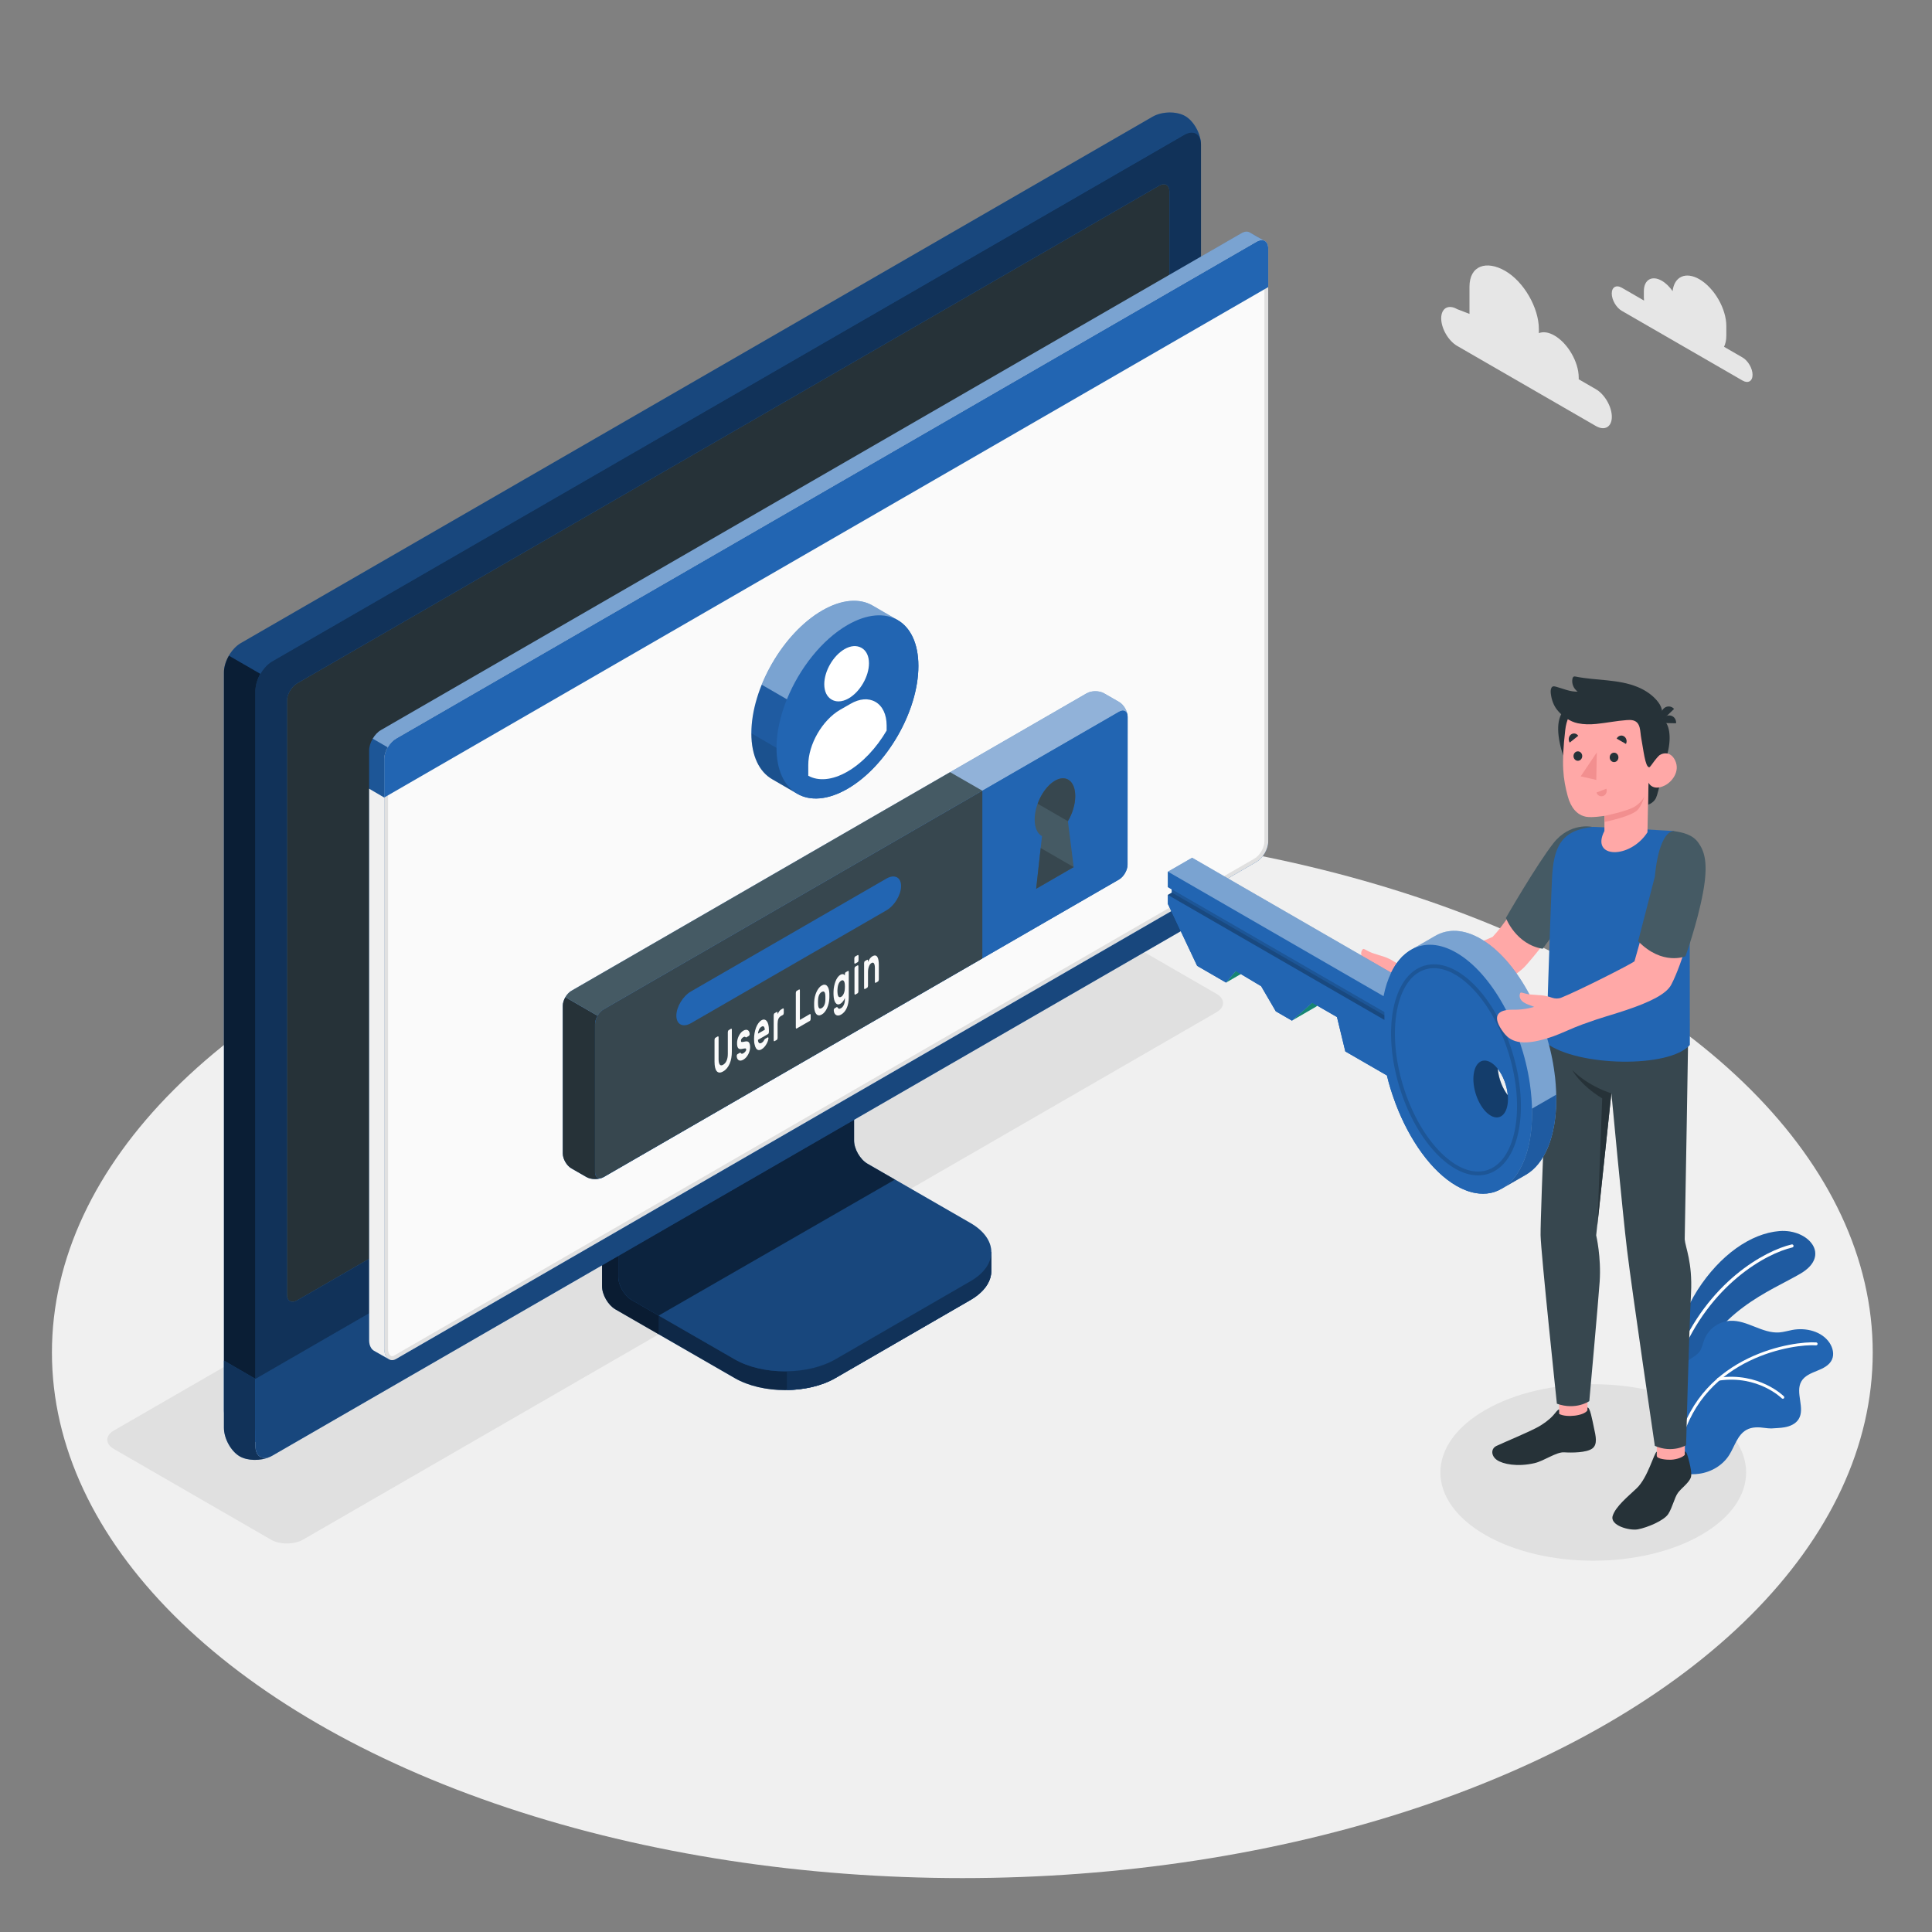 <?xml version="1.0" encoding="utf-8"?>
<!-- Generator: Adobe Illustrator 23.0.1, SVG Export Plug-In . SVG Version: 6.00 Build 0)  -->
<svg version="1.1" xmlns="http://www.w3.org/2000/svg" xmlns:xlink="http://www.w3.org/1999/xlink" x="0px" y="0px"
	 viewBox="0 0 500 500" style="enable-background:new 0 0 500 500;" xml:space="preserve">
<rect x="0" y="0" width="500" height="500" fill="#808080" stroke="none"/>
<style type="text/css">
	.st0{fill:#F0F0F0;}
	.st1{fill:#E0E0E0;}
	.st2{fill:#2265B2;}
	.st3{opacity:0.6;}
	.st4{opacity:0.3;}
	.st5{opacity:0.5;}
	.st6{fill:#263238;}
	.st7{opacity:0.7;}
	.st8{fill:#FAFAFA;}
	.st9{opacity:0.4;}
	.st10{fill:#FFFFFF;}
	.st11{opacity:0.15;}
	.st12{opacity:0.5;fill:#FFFFFF;}
	.st13{fill:#455A64;}
	.st14{fill:#37474F;}
	.st15{opacity:0.4;fill:#FFFFFF;}
	.st16{opacity:0.2;}
	.st17{opacity:0.1;}
	.st18{fill:#E6E6E6;}
	.st19{fill:#FFA8A7;}
	.st20{fill:#F28F8F;}
	.st21{fill:#27DEBF;}
	.st22{opacity:0.15;fill:none;stroke:#000000;stroke-miterlimit:10;}
</style>
<g id="Floor">
	<ellipse id="Floor_4_" class="st0" cx="249.05" cy="350.02" rx="235.61" ry="136.03"/>
</g>
<g id="Shadow">
	<path id="Shadow_43_" class="st1" d="M384.36,397.22c-15.45-8.92-15.45-23.38,0-32.3c15.45-8.92,40.5-8.92,55.95,0
		c15.45,8.92,15.45,23.38,0,32.3C424.86,406.14,399.81,406.14,384.36,397.22z"/>
	<path id="Shadow_4_" class="st1" d="M70.12,398.46L29.48,375c-2.29-1.32-2.29-3.47,0-4.79l236.39-136.48c2.29-1.32,6.01-1.32,8.3,0
		l40.64,23.46c2.29,1.32,2.29,3.47,0,4.79L78.42,398.46C76.12,399.78,72.41,399.78,70.12,398.46z"/>
</g>
<g id="Device">
	<g id="Device_1_">
		<g id="XMLID_1341_">
			<g id="XMLID_1346_">
				<path id="XMLID_1347_" class="st2" d="M216.2,356.64l34.94-20.2c3.6-2.08,5.4-4.8,5.4-7.53c0-2.73,0.02-4.86,0.02-4.86
					l-36.25-20.44c-1.92-1.11-3.48-3.81-3.48-6.02v-43.07l-61.02,35.26l0,43.07c0,2.22,1.56,4.91,3.48,6.02l30.84,17.77
					C197.32,360.8,209,360.8,216.2,356.64z"/>
			</g>
			<g id="XMLID_1608_" class="st3">
				<path id="XMLID_1609_" d="M216.2,356.64l34.94-20.2c3.6-2.08,5.4-4.8,5.4-7.53c0-2.73,0.02-4.86,0.02-4.86l-36.25-20.44
					c-1.92-1.11-3.48-3.81-3.48-6.02v-43.07l-61.02,35.26l0,43.07c0,2.22,1.56,4.91,3.48,6.02l30.84,17.77
					C197.32,360.8,209,360.8,216.2,356.64z"/>
			</g>
			<path id="XMLID_1345_" class="st4" d="M170.45,340.48v4.84l-11.18-6.45c-1.91-1.1-3.47-3.8-3.47-6.02v-43.07l11.63-6.71
				c0.24,2.95,0.5,6,0.74,8.98l-8.15,4.72v33.65c0,2.23,1.55,4.92,3.47,6.02L170.45,340.48z"/>
			<path id="XMLID_1344_" class="st2" d="M160.01,330.43c0,2.22,1.56,4.91,3.48,6.02l26.62,15.33c7.2,4.16,18.88,4.16,26.09,0
				l34.95-20.2c7.2-4.16,7.2-10.9,0-15.06l-26.64-15.35c-1.92-1.11-3.48-3.81-3.48-6.02l0-33.66l-61.02,35.26V330.43z"/>
			<path id="XMLID_1607_" class="st4" d="M160.01,330.43c0,2.22,1.56,4.91,3.48,6.02l26.62,15.33c7.2,4.16,18.88,4.16,26.09,0
				l34.95-20.2c7.2-4.16,7.2-10.9,0-15.06l-26.64-15.35c-1.92-1.11-3.48-3.81-3.48-6.02l0-33.66l-61.02,35.26V330.43z"/>
			<path id="XMLID_1343_" class="st5" d="M231.6,305.28L231.6,305.28l-7.08-4.09c-1.92-1.11-3.48-3.81-3.48-6.02l0-33.66
				l-61.02,35.26v33.66c0,2.22,1.56,4.91,3.48,6.02l6.96,4.02L231.6,305.28z"/>
			<path id="XMLID_1342_" class="st2" d="M256.55,324.06c0,0,0,2.13,0,4.86c0,2.73-1.81,5.44-5.4,7.53l-34.94,20.19
				c-3.45,2.01-7.93,3.01-12.45,3.09v-4.84c4.52-0.06,9-1.1,12.45-3.09l34.94-20.21C254.74,329.52,256.55,326.79,256.55,324.06z"/>
			<path id="XMLID_1610_" class="st5" d="M256.55,324.06c0,0,0,2.13,0,4.86c0,2.73-1.81,5.44-5.4,7.53l-34.94,20.19
				c-3.45,2.01-7.93,3.01-12.45,3.09v-4.84c4.52-0.06,9-1.1,12.45-3.09l34.94-20.21C254.74,329.52,256.55,326.79,256.55,324.06z"/>
		</g>
		<path id="XMLID_1340_" class="st2" d="M62.03,372.26c2.25,1.3,6.02,1.23,8.43-0.16c30-17.32,206-118.93,236-136.25
			c2.4-1.39,4.35-4.76,4.35-7.53V37.41c0-2.77-1.83-6.07-4.08-7.37c-2.25-1.3-6.02-1.23-8.43,0.16L62.3,166.45
			c-2.4,1.39-4.35,4.76-4.35,7.53l0,190.91C57.95,367.66,59.78,370.96,62.03,372.26z"/>
		<path id="XMLID_1339_" class="st2" d="M70.46,372.1l236-136.25c2.4-1.39,4.35-4.76,4.35-7.53V37.41c0-2.77-1.95-3.9-4.35-2.51
			L70.46,171.15c-2.4,1.39-4.35,4.76-4.35,7.53l0,190.91C66.11,372.36,68.06,373.49,70.46,372.1z"/>
		<path id="XMLID_1338_" class="st5" d="M70.46,372.1l236-136.25c2.4-1.39,4.35-4.76,4.35-7.53V37.41c0-2.77-1.95-3.9-4.35-2.51
			L70.46,171.15c-2.4,1.39-4.35,4.76-4.35,7.53l0,190.91C66.11,372.36,68.06,373.49,70.46,372.1z"/>
		<path id="XMLID_1337_" class="st2" d="M69.82,377.06c-2.41,1.06-5.74,1.02-7.79-0.16c-2.25-1.31-4.08-4.6-4.08-7.39v-17.38
			l8.15,4.72v17.38C66.1,376.76,67.71,377.91,69.82,377.06z"/>
		<path id="XMLID_1606_" class="st5" d="M69.82,377.06c-2.41,1.06-5.74,1.02-7.79-0.16c-2.25-1.31-4.08-4.6-4.08-7.39v-17.38
			l8.15,4.72v17.38C66.1,376.76,67.71,377.91,69.82,377.06z"/>
		<path id="XMLID_1336_" class="st2" d="M66.1,356.85l0.01,17.38c0,2.77,1.95,3.9,4.35,2.51l236-136.25
			c2.4-1.39,4.35-4.76,4.35-7.53v-17.41L66.1,356.85z"/>
		<path id="XMLID_1335_" class="st4" d="M66.11,356.81l0,17.41c0,2.77,1.95,3.9,4.35,2.51l236-136.25c2.4-1.39,4.35-4.76,4.35-7.53
			v-17.41L66.11,356.81z"/>
		<path id="XMLID_1334_" class="st2" d="M74.26,335.04l0-153.66c0-1.66,1.17-3.69,2.61-4.52L300.03,48.03
			c1.44-0.83,2.61-0.16,2.61,1.51l0.01,153.66c0,1.66-1.17,3.69-2.61,4.52L76.87,336.55C75.43,337.38,74.26,336.7,74.26,335.04z"/>
		<path id="XMLID_1333_" class="st6" d="M74.26,335.04l0-153.66c0-1.66,1.17-3.69,2.61-4.52L300.03,48.03
			c1.44-0.83,2.61-0.16,2.61,1.51l0.01,153.66c0,1.66-1.17,3.69-2.61,4.52L76.87,336.55C75.43,337.38,74.26,336.7,74.26,335.04z"/>
		<path id="XMLID_1332_" class="st2" d="M188.45,291.73c-2.25,1.3-4.08,4.46-4.08,7.07c0,2.6,1.83,3.66,4.08,2.35
			c2.25-1.3,4.08-4.46,4.08-7.07C192.53,291.48,190.7,290.43,188.45,291.73z"/>
		<path id="XMLID_1331_" class="st7" d="M67.39,174.38c-0.78,1.37-1.26,2.91-1.28,4.3v178.17l-8.15-4.72l0-178.16
			c0-1.39,0.5-2.93,1.28-4.3L67.39,174.38z"/>
		<path id="XMLID_1544_" class="st4" d="M310.76,36.69c-0.31-2.24-2.12-3.05-4.31-1.8L70.46,171.15c-1.19,0.69-2.27,1.86-3.07,3.23
			l-8.15-4.71c0.79-1.35,1.87-2.54,3.07-3.23L298.3,30.2c2.41-1.39,6.17-1.46,8.43-0.15C308.78,31.22,310.48,34.09,310.76,36.69z"/>
	</g>
</g>
<g id="Window_1_">
	<g id="Window">
		<g id="Window_2_">
			<g id="Window_3_">
				<g id="XMLID_1920_">
					<path class="st2" d="M323.49,60.19c-0.57-0.34-1.34-0.33-2.22,0.18L98.59,188.95c-1.68,0.97-3.05,3.33-3.05,5.27l0,152.72
						c0,1.18,0.51,2.23,1.28,2.65c0.5,0.27,3.11,1.79,3.89,2.21c0.5,0.27,1.11,0.28,1.77-0.1l222.68-128.64
						c1.68-0.97,3.05-3.33,3.05-5.27V64.33c0-1-0.36-1.7-0.94-2C326.72,62.04,324.05,60.52,323.49,60.19z"/>
				</g>
				<g id="XMLID_1917_">
					<g id="XMLID_1919_">
						<path class="st8" d="M101.48,351.49c-0.85,0-1.54-1.05-1.54-2.34V196.43c0-1.75,1.28-3.97,2.8-4.84L325.42,63
							c0.4-0.23,0.78-0.35,1.11-0.35c0.74,0,1.19,0.63,1.19,1.67v153.46c0,1.75-1.28,3.97-2.8,4.84L102.23,351.26
							C101.97,351.41,101.72,351.49,101.48,351.49z"/>
						<path class="st1" d="M326.53,63.15L326.53,63.15c0.6,0,0.69,0.74,0.69,1.17v153.46c0,1.59-1.17,3.61-2.55,4.41L101.98,350.83
							c-0.19,0.11-0.36,0.16-0.51,0.16c-0.56,0-1.04-0.86-1.04-1.84V196.43c0-1.59,1.17-3.61,2.55-4.41L325.67,63.44
							C326.07,63.2,326.36,63.15,326.53,63.15 M326.53,62.15c-0.41,0-0.87,0.13-1.36,0.42L102.48,191.16
							c-1.68,0.97-3.05,3.33-3.05,5.28v152.72c0,1.54,0.85,2.84,2.04,2.84c0.32,0,0.65-0.09,1.01-0.29l222.68-128.64
							c1.68-0.97,3.05-3.33,3.05-5.27V64.33C328.21,62.95,327.53,62.15,326.53,62.15L326.53,62.15z"/>
					</g>
					<path id="XMLID_1918_" class="st0" d="M96.82,349.59c0.33,0.18,2.7,1.53,3.74,2.12c-0.7-0.5-1.07-1.36-1.12-2.56V206.4
						l-3.9-2.28v142.83C95.54,348.12,96.05,349.18,96.82,349.59z"/>
				</g>
				<g id="XMLID_1913_">
					<path id="XMLID_1916_" class="st2" d="M328.21,64.3c-0.01-1.92-1.37-2.7-3.04-1.74L102.48,191.16
						c-1.68,0.97-3.05,3.33-3.05,5.28l0,9.96L328.21,74.3V64.3z"/>
					<g id="XMLID_1915_" class="st9">
						<path class="st10" d="M325.17,62.57L102.48,191.15c-0.83,0.49-1.6,1.31-2.15,2.26l-3.87-2.24c0.55-0.94,1.3-1.76,2.12-2.22
							L321.27,60.36c0.87-0.51,1.65-0.52,2.21-0.18c0.55,0.34,3.08,1.77,3.72,2.12C326.67,62.04,325.95,62.12,325.17,62.57z"/>
					</g>
					<path id="XMLID_1914_" class="st11" d="M95.54,204.13l0-9.9c0-0.99,0.36-2.08,0.93-3.05l3.88,2.23
						c-0.57,0.96-0.91,2.04-0.91,3.03v9.96L95.54,204.13z"/>
				</g>
			</g>
		</g>
		<g id="XMLID_985_">
			<g id="XMLID_639_">
				<path id="XMLID_645_" class="st2" d="M281.25,179.42l-133.37,77c-1.23,0.71-2.23,2.44-2.23,3.86v38.24c0,1.42,1,3.14,2.23,3.85
					l3.9,2.24c1.23,0.71,3.22,0.71,4.45,0l133.36-76.99c1.23-0.71,2.23-2.44,2.23-3.86l0.02-38.25c0-1.42-1-3.14-2.23-3.85
					l-3.9-2.24C284.47,178.71,282.48,178.71,281.25,179.42z"/>
				<path id="XMLID_717_" class="st12" d="M291.81,185.15c-0.15-1.15-1.09-1.57-2.21-0.93l-133.37,77
					c-0.62,0.35-1.17,0.97-1.57,1.67l-8.35-4.82c0.4-0.69,0.96-1.3,1.56-1.64l133.38-77c1.22-0.71,3.22-0.72,4.45-0.01l3.9,2.24
					C290.73,182.31,291.67,183.82,291.81,185.15z"/>
				<path id="XMLID_730_" class="st6" d="M155.85,304.79c-1.23,0.52-2.96,0.46-4.07-0.17l-3.9-2.24c-1.23-0.71-2.23-2.44-2.23-3.86
					v-38.23c0-0.72,0.26-1.51,0.66-2.21l8.35,4.82c-0.41,0.7-0.66,1.48-0.66,2.19v38.24C154,304.6,154.8,305.19,155.85,304.79z"/>
				<path id="XMLID_644_" class="st2" d="M156.23,261.23l133.37-77c1.23-0.71,2.23-0.13,2.22,1.29l-0.02,38.25
					c0,1.42-1,3.15-2.23,3.86l-133.36,76.99c-1.23,0.71-2.23,0.13-2.23-1.29v-38.24C154,263.67,155,261.94,156.23,261.23z"/>
				<path id="XMLID_647_" class="st13" d="M245.89,199.84l-98.02,56.59c-0.61,0.35-1.16,0.96-1.56,1.64l8.35,4.82
					c0.4-0.7,0.96-1.32,1.57-1.67l98-56.58L245.89,199.84z"/>
				<path id="XMLID_652_" class="st14" d="M254.23,204.65l-98,56.58c-1.23,0.71-2.23,2.44-2.23,3.86v38.24c0,1.42,1,1.99,2.23,1.29
					l98-56.58V204.65z"/>
			</g>
			<g id="XMLID_640_">
				<path id="XMLID_1663_" class="st2" d="M178.83,256.58l50.57-29.2c2.1-1.21,3.8-0.35,3.8,1.92c0,2.27-1.7,5.09-3.8,6.3
					l-50.56,29.19c-2.1,1.21-3.8,0.35-3.8-1.92C175.03,260.61,176.73,257.79,178.83,256.58z"/>
			</g>
			<g id="XMLID_646_">
				<path id="XMLID_986_" class="st8" d="M189.19,266.24c0.06-0.03,0.11-0.02,0.15,0.03c0.04,0.05,0.06,0.12,0.06,0.23v5.69
					c0,0.57-0.05,1.12-0.14,1.64c-0.09,0.52-0.23,1-0.42,1.44c-0.19,0.44-0.42,0.83-0.7,1.18c-0.28,0.34-0.61,0.62-0.98,0.83
					c-0.38,0.22-0.7,0.32-0.98,0.3c-0.28-0.02-0.51-0.14-0.7-0.37c-0.19-0.22-0.33-0.54-0.42-0.95c-0.09-0.41-0.14-0.9-0.14-1.48
					v-5.69c0-0.1,0.02-0.2,0.06-0.3c0.04-0.1,0.09-0.16,0.15-0.2l0.63-0.37c0.06-0.03,0.11-0.03,0.15,0.03
					c0.04,0.05,0.06,0.13,0.06,0.23v5.63c0,0.38,0.03,0.69,0.09,0.92c0.06,0.24,0.14,0.41,0.24,0.52c0.1,0.11,0.23,0.16,0.38,0.16
					c0.15-0.01,0.31-0.06,0.48-0.16c0.17-0.1,0.33-0.23,0.48-0.4c0.15-0.16,0.28-0.36,0.38-0.59c0.1-0.23,0.19-0.5,0.25-0.8
					c0.06-0.3,0.09-0.64,0.09-1.02v-5.62c0-0.1,0.02-0.2,0.06-0.3c0.04-0.1,0.09-0.16,0.15-0.2L189.19,266.24z"/>
				<path id="XMLID_988_" class="st8" d="M193.11,271.62c0-0.1-0.02-0.17-0.06-0.22c-0.04-0.04-0.1-0.07-0.19-0.07
					c-0.09,0-0.21,0.01-0.36,0.04c-0.15,0.03-0.34,0.07-0.58,0.11c-0.23,0.04-0.42,0.03-0.57-0.02c-0.15-0.05-0.27-0.14-0.36-0.28
					c-0.09-0.13-0.15-0.31-0.19-0.52c-0.04-0.21-0.05-0.46-0.05-0.74c0-0.28,0.04-0.57,0.11-0.88c0.07-0.31,0.18-0.61,0.32-0.9
					c0.14-0.29,0.31-0.55,0.5-0.8c0.2-0.24,0.42-0.44,0.68-0.59c0.25-0.15,0.48-0.23,0.68-0.24c0.2-0.02,0.37,0.02,0.51,0.11
					c0.14,0.09,0.25,0.21,0.33,0.39c0.08,0.17,0.12,0.37,0.13,0.58c0.01,0.1-0.01,0.2-0.06,0.3s-0.1,0.17-0.15,0.2l-0.6,0.35
					c-0.08,0.05-0.14,0.05-0.18,0.03c-0.04-0.03-0.08-0.06-0.13-0.1c-0.05-0.04-0.11-0.06-0.19-0.06c-0.08-0.01-0.19,0.04-0.35,0.13
					c-0.16,0.09-0.29,0.21-0.41,0.36c-0.12,0.15-0.18,0.34-0.18,0.55c0,0.1,0.02,0.18,0.04,0.23c0.03,0.05,0.08,0.08,0.16,0.09
					c0.08,0.01,0.19,0,0.34-0.02c0.14-0.02,0.33-0.06,0.56-0.11c0.46-0.09,0.79-0.01,0.98,0.26c0.19,0.27,0.29,0.68,0.29,1.23
					c0,0.28-0.04,0.57-0.12,0.88c-0.08,0.31-0.19,0.61-0.34,0.9c-0.15,0.29-0.33,0.57-0.55,0.82c-0.22,0.25-0.46,0.45-0.73,0.61
					c-0.28,0.16-0.52,0.24-0.73,0.25c-0.21,0.01-0.39-0.04-0.53-0.14c-0.15-0.1-0.26-0.24-0.34-0.43c-0.08-0.19-0.12-0.39-0.13-0.61
					c-0.01-0.1,0.01-0.2,0.06-0.3c0.04-0.1,0.09-0.17,0.15-0.2l0.6-0.35c0.08-0.04,0.14-0.05,0.18,0c0.04,0.04,0.08,0.09,0.13,0.15
					c0.05,0.06,0.12,0.09,0.21,0.1c0.09,0.01,0.22-0.03,0.4-0.13c0.08-0.05,0.16-0.1,0.24-0.17c0.08-0.07,0.16-0.14,0.23-0.22
					c0.07-0.08,0.13-0.17,0.18-0.27C193.09,271.83,193.11,271.73,193.11,271.62z"/>
				<path id="XMLID_990_" class="st8" d="M195.15,268.91c0-0.52,0.04-1.03,0.13-1.54c0.09-0.51,0.22-0.98,0.38-1.42
					c0.17-0.43,0.37-0.82,0.61-1.15c0.24-0.33,0.5-0.58,0.79-0.75c0.29-0.17,0.56-0.23,0.79-0.17c0.24,0.05,0.44,0.19,0.61,0.42
					c0.17,0.22,0.3,0.52,0.39,0.9c0.09,0.38,0.14,0.8,0.14,1.28v0.62c0,0.1-0.02,0.2-0.06,0.3c-0.04,0.1-0.09,0.16-0.15,0.2
					l-2.61,1.51c0,0.21,0.03,0.39,0.08,0.52c0.05,0.13,0.12,0.23,0.2,0.3c0.08,0.06,0.18,0.09,0.29,0.08
					c0.11-0.01,0.22-0.05,0.34-0.11c0.17-0.1,0.3-0.2,0.41-0.32c0.1-0.12,0.19-0.24,0.26-0.38c0.06-0.11,0.1-0.18,0.14-0.23
					c0.04-0.05,0.09-0.09,0.15-0.13l0.63-0.36c0.06-0.03,0.11-0.03,0.15,0.02c0.04,0.05,0.06,0.13,0.06,0.23
					c-0.01,0.13-0.05,0.32-0.12,0.57c-0.08,0.25-0.19,0.51-0.34,0.79c-0.15,0.28-0.34,0.56-0.56,0.82
					c-0.22,0.27-0.48,0.48-0.77,0.65c-0.29,0.17-0.56,0.23-0.79,0.19c-0.24-0.04-0.44-0.18-0.61-0.42
					c-0.17-0.24-0.29-0.56-0.38-0.97C195.19,269.94,195.15,269.46,195.15,268.91z M197.07,265.72c-0.15,0.09-0.28,0.2-0.39,0.34
					c-0.11,0.14-0.2,0.29-0.27,0.46c-0.07,0.17-0.13,0.34-0.17,0.51c-0.04,0.18-0.06,0.34-0.08,0.48l1.77-1.02
					c-0.01-0.13-0.03-0.27-0.06-0.4c-0.03-0.14-0.08-0.25-0.14-0.34c-0.07-0.09-0.15-0.14-0.26-0.16
					C197.37,265.58,197.23,265.62,197.07,265.72z"/>
				<path id="XMLID_1008_" class="st8" d="M202.13,262.93c-0.31,0.18-0.54,0.43-0.68,0.76c-0.14,0.33-0.21,0.77-0.21,1.32v3.61
					c0,0.1-0.02,0.2-0.06,0.3c-0.04,0.1-0.09,0.16-0.15,0.2l-0.59,0.34c-0.06,0.03-0.11,0.02-0.15-0.03
					c-0.04-0.05-0.06-0.13-0.06-0.23v-6.47c0-0.1,0.02-0.2,0.06-0.3c0.04-0.1,0.09-0.16,0.15-0.2l0.59-0.34
					c0.06-0.03,0.11-0.03,0.15,0.03c0.04,0.05,0.06,0.13,0.06,0.23v0.32c0.14-0.3,0.28-0.56,0.43-0.76
					c0.15-0.21,0.35-0.39,0.61-0.53l0.35-0.2c0.06-0.03,0.11-0.02,0.15,0.03c0.04,0.05,0.06,0.13,0.06,0.23v0.92
					c0,0.1-0.02,0.2-0.06,0.3c-0.04,0.1-0.09,0.16-0.15,0.2L202.13,262.93z"/>
				<path id="XMLID_1013_" class="st8" d="M209.59,262.45c0.06-0.03,0.11-0.02,0.15,0.03c0.04,0.05,0.06,0.13,0.06,0.23v0.99
					c0,0.1-0.02,0.2-0.06,0.3c-0.04,0.1-0.09,0.16-0.15,0.2l-3.42,1.98c-0.06,0.03-0.11,0.02-0.15-0.03
					c-0.04-0.05-0.06-0.13-0.06-0.23v-8.97c0-0.1,0.02-0.2,0.06-0.3c0.04-0.1,0.09-0.16,0.15-0.2l0.63-0.37
					c0.06-0.03,0.11-0.02,0.15,0.03c0.04,0.05,0.06,0.12,0.06,0.23v7.61L209.59,262.45z"/>
				<path id="XMLID_1017_" class="st8" d="M212.66,255.05c0.29-0.17,0.55-0.24,0.78-0.21c0.23,0.02,0.43,0.12,0.6,0.31
					c0.17,0.18,0.31,0.42,0.41,0.74c0.1,0.31,0.16,0.68,0.18,1.09c0.01,0.08,0.01,0.18,0.01,0.32c0,0.13,0,0.26,0,0.39
					c0,0.13,0,0.26,0,0.38c0,0.12,0,0.23-0.01,0.32c-0.02,0.44-0.08,0.87-0.18,1.3c-0.1,0.43-0.23,0.83-0.4,1.2
					c-0.17,0.37-0.37,0.7-0.6,0.99c-0.23,0.29-0.49,0.52-0.78,0.68c-0.29,0.16-0.55,0.24-0.78,0.21c-0.23-0.02-0.43-0.12-0.6-0.3
					c-0.17-0.17-0.3-0.42-0.4-0.73c-0.1-0.31-0.16-0.68-0.18-1.09c0-0.08-0.01-0.18-0.01-0.31c0-0.12,0-0.25,0-0.38
					c0-0.13,0-0.26,0-0.39c0-0.13,0.01-0.24,0.01-0.33c0.02-0.44,0.08-0.87,0.18-1.3c0.1-0.43,0.24-0.83,0.41-1.21
					c0.17-0.38,0.37-0.71,0.6-1C212.11,255.44,212.37,255.22,212.66,255.05z M213.6,257.63c-0.02-0.28-0.05-0.49-0.11-0.65
					c-0.06-0.15-0.13-0.26-0.22-0.32c-0.09-0.06-0.18-0.08-0.29-0.06c-0.1,0.02-0.21,0.06-0.32,0.12c-0.11,0.06-0.21,0.15-0.32,0.25
					c-0.1,0.1-0.2,0.23-0.29,0.4c-0.09,0.16-0.16,0.36-0.22,0.58c-0.06,0.22-0.1,0.48-0.11,0.78c-0.01,0.08-0.01,0.17-0.01,0.29
					c0,0.11-0.01,0.23-0.01,0.35c0,0.12,0,0.24,0.01,0.35c0,0.11,0.01,0.2,0.01,0.27c0.02,0.28,0.05,0.49,0.11,0.65
					c0.06,0.16,0.13,0.26,0.22,0.32c0.09,0.06,0.18,0.08,0.29,0.06c0.1-0.02,0.21-0.06,0.32-0.12c0.11-0.06,0.22-0.14,0.32-0.25
					c0.1-0.1,0.2-0.23,0.29-0.4c0.09-0.16,0.16-0.36,0.22-0.58c0.06-0.22,0.1-0.48,0.11-0.78c0-0.07,0.01-0.16,0.01-0.28
					c0-0.12,0-0.23,0-0.36c0-0.12,0-0.23,0-0.35C213.61,257.79,213.61,257.7,213.6,257.63z"/>
				<path id="XMLID_1020_" class="st8" d="M217.68,260.9c0.11-0.06,0.22-0.16,0.34-0.28c0.11-0.13,0.22-0.28,0.31-0.46
					c0.09-0.18,0.17-0.39,0.23-0.63c0.06-0.23,0.09-0.48,0.09-0.75v-0.51c-0.04,0.11-0.1,0.23-0.16,0.37
					c-0.07,0.14-0.15,0.28-0.25,0.41c-0.1,0.14-0.21,0.27-0.34,0.4c-0.13,0.13-0.27,0.24-0.43,0.33c-0.26,0.15-0.5,0.2-0.71,0.14
					c-0.21-0.06-0.39-0.2-0.54-0.41c-0.15-0.21-0.27-0.49-0.35-0.84c-0.09-0.34-0.13-0.73-0.15-1.15c-0.01-0.14-0.01-0.3-0.01-0.48
					c0-0.18,0-0.35,0.01-0.49c0.01-0.43,0.06-0.87,0.15-1.31c0.09-0.44,0.2-0.86,0.35-1.24c0.15-0.39,0.33-0.73,0.54-1.03
					c0.21-0.3,0.45-0.53,0.71-0.68c0.16-0.09,0.31-0.15,0.43-0.17c0.13-0.02,0.24-0.01,0.34,0.01c0.1,0.03,0.18,0.07,0.25,0.13
					c0.07,0.06,0.12,0.12,0.16,0.18v-0.32c0-0.1,0.02-0.2,0.06-0.3c0.04-0.1,0.09-0.16,0.15-0.2l0.59-0.34
					c0.06-0.03,0.11-0.02,0.15,0.03c0.04,0.05,0.06,0.13,0.06,0.23v6.51c0,1.12-0.18,2.07-0.53,2.84c-0.35,0.77-0.84,1.34-1.46,1.69
					c-0.26,0.15-0.51,0.23-0.74,0.24c-0.23,0.01-0.42-0.05-0.59-0.16c-0.17-0.11-0.3-0.27-0.4-0.48c-0.1-0.21-0.15-0.45-0.16-0.72
					c-0.01-0.1,0.01-0.2,0.06-0.3c0.04-0.1,0.09-0.17,0.15-0.2l0.53-0.31c0.07-0.04,0.13-0.03,0.19,0.02
					c0.05,0.06,0.1,0.11,0.13,0.17c0.07,0.12,0.16,0.19,0.28,0.23C217.25,261.1,217.43,261.04,217.68,260.9z M216.74,256.05
					c-0.02,0.27-0.02,0.53,0,0.78c0.03,0.58,0.14,0.96,0.31,1.12c0.18,0.16,0.39,0.17,0.65,0.02c0.26-0.15,0.47-0.41,0.64-0.78
					c0.17-0.37,0.28-0.81,0.3-1.33c0.01-0.14,0.02-0.32,0.02-0.54c0-0.21-0.01-0.39-0.02-0.52c-0.03-0.47-0.13-0.79-0.3-0.97
					c-0.17-0.18-0.39-0.19-0.64-0.04c-0.25,0.15-0.47,0.4-0.65,0.77C216.88,254.94,216.77,255.43,216.74,256.05z"/>
				<path id="XMLID_1023_" class="st8" d="M221.98,247.17c0.06-0.03,0.11-0.03,0.15,0.02c0.04,0.05,0.06,0.13,0.06,0.23v1.08
					c0,0.1-0.02,0.2-0.06,0.3c-0.04,0.1-0.09,0.16-0.15,0.2l-0.67,0.39c-0.06,0.03-0.11,0.02-0.15-0.03
					c-0.04-0.05-0.06-0.13-0.06-0.23v-1.08c0-0.1,0.02-0.2,0.06-0.3c0.04-0.1,0.09-0.16,0.15-0.2L221.98,247.17z M222.15,256.56
					c0,0.1-0.02,0.2-0.06,0.3c-0.04,0.1-0.09,0.16-0.15,0.2l-0.59,0.34c-0.06,0.03-0.11,0.02-0.15-0.03
					c-0.04-0.05-0.06-0.12-0.06-0.23v-6.47c0-0.1,0.02-0.2,0.06-0.3c0.04-0.1,0.09-0.16,0.15-0.2l0.59-0.34
					c0.06-0.03,0.11-0.02,0.15,0.03c0.04,0.05,0.06,0.12,0.06,0.23V256.56z"/>
				<path id="XMLID_1026_" class="st8" d="M227.43,253.51c0,0.1-0.02,0.2-0.06,0.3c-0.04,0.1-0.09,0.16-0.15,0.2l-0.59,0.34
					c-0.06,0.03-0.11,0.02-0.15-0.03c-0.04-0.05-0.06-0.13-0.06-0.23v-3.53c0-0.56-0.07-0.96-0.22-1.21
					c-0.15-0.25-0.37-0.29-0.67-0.11c-0.28,0.16-0.49,0.45-0.65,0.88c-0.16,0.42-0.24,0.92-0.24,1.47v3.53c0,0.1-0.02,0.2-0.06,0.3
					c-0.04,0.1-0.09,0.16-0.15,0.2l-0.59,0.34c-0.06,0.03-0.11,0.02-0.15-0.03c-0.04-0.05-0.06-0.13-0.06-0.23v-6.47
					c0-0.1,0.02-0.2,0.06-0.3c0.04-0.1,0.09-0.16,0.15-0.2l0.59-0.34c0.06-0.03,0.11-0.03,0.15,0.03c0.04,0.05,0.06,0.13,0.06,0.23
					v0.32c0.14-0.32,0.29-0.61,0.48-0.87c0.18-0.26,0.4-0.47,0.65-0.61c0.32-0.18,0.58-0.25,0.8-0.2c0.21,0.05,0.39,0.19,0.51,0.41
					c0.13,0.22,0.22,0.51,0.28,0.87c0.05,0.36,0.08,0.76,0.08,1.2V253.51z"/>
			</g>
			<g id="XMLID_641_">
				<path id="XMLID_716_" class="st13" d="M277.87,224.4l-9.71,5.61l1.51-13.62c-1.16-0.61-1.9-2.13-1.9-4.3
					c0-3.87,2.35-8.36,5.25-10.04c2.9-1.67,5.25,0.1,5.25,3.97c0,2.17-0.74,4.54-1.9,6.49L277.87,224.4z"/>
				<polygon id="XMLID_715_" class="st14" points="277.87,224.4 269.33,219.47 268.16,230.01 				"/>
				<path id="XMLID_643_" class="st14" d="M273.02,202.05c-1.9,1.1-3.56,3.4-4.48,5.95l7.83,4.52l0,0c1.16-1.96,1.9-4.32,1.9-6.49
					C278.27,202.15,275.92,200.38,273.02,202.05z"/>
			</g>
		</g>
		<g id="XMLID_979_">
			<g id="XMLID_1560_">
				<g id="XMLID_1570_">
					<path id="XMLID_2351_" class="st2" d="M225.8,156.7c-3.32-1.92-7.91-1.65-12.99,1.28c-10.14,5.85-18.36,20.09-18.36,31.8
						c0,5.87,2.07,9.99,5.42,11.9c0.87,0.5,5.59,3.24,6.47,3.75c3.32,1.92,7.91,1.65,12.98-1.28c10.14-5.85,18.36-20.09,18.36-31.8
						c0-5.85-2.05-9.96-5.37-11.88"/>
					<path id="XMLID_2399_" class="st2" d="M219.32,161.75c-10.14,5.86-18.36,20.09-18.36,31.8c0,11.71,8.22,16.45,18.36,10.6
						c10.14-5.85,18.37-20.09,18.36-31.8C237.67,160.65,229.45,155.9,219.32,161.75z"/>
					<path id="XMLID_999_" class="st2" d="M229.45,187.73v1.34c-2.61,4.46-6.19,8.35-10.14,10.62c-3.95,2.28-7.52,2.53-10.14,1.07
						v-2.77c0-5.35,3.63-11.63,8.26-14.31l2.67-1.53c2.37-1.37,4.66-1.54,6.46-0.5C228.41,182.71,229.45,184.92,229.45,187.73z"/>
					<path id="XMLID_1014_" class="st15" d="M225.8,156.7l6.51,3.77c-3.32-1.92-7.91-1.65-12.98,1.28
						c-6.64,3.84-12.45,11.27-15.68,19.23l-6.51-3.77c3.22-7.96,9.04-15.39,15.68-19.22C217.89,155.06,222.48,154.78,225.8,156.7z"
						/>
					<path id="XMLID_1016_" class="st16" d="M206.1,205.29c-1.15-0.66-5.42-3.15-6.23-3.61c-3.34-1.91-5.42-6.03-5.42-11.9
						l6.51,3.77C200.96,199.26,202.92,203.32,206.1,205.29z"/>
					<path id="XMLID_995_" class="st17" d="M197.13,177.21l6.51,3.77c-1.7,4.2-2.68,8.54-2.68,12.57v0l-6.51-3.77
						C194.45,185.74,195.44,181.4,197.13,177.21z"/>
				</g>
			</g>
			<g id="XMLID_738_">
				<g id="XMLID_980_">
					<path id="XMLID_983_" class="st10" d="M217.01,181.52c-0.64,0-1.23-0.15-1.77-0.46c-1.24-0.71-1.92-2.13-1.92-3.98
						c0-3.39,2.3-7.38,5.24-9.08v0c1.6-0.93,3.16-1.04,4.41-0.33c1.24,0.71,1.92,2.13,1.92,3.98c0,3.39-2.3,7.38-5.24,9.08
						C218.74,181.26,217.84,181.52,217.01,181.52z"/>
				</g>
				<g id="XMLID_764_">
					<path id="XMLID_765_" class="st10" d="M226.57,181.65c-1.8-1.04-4.1-0.87-6.46,0.5l-2.67,1.53c-4.63,2.68-8.26,8.97-8.26,14.31
						v2.77c2.61,1.45,6.19,1.2,10.14-1.07c3.94-2.27,7.52-6.16,10.14-10.62v-1.34C229.45,184.92,228.41,182.71,226.57,181.65z"/>
				</g>
			</g>
		</g>
	</g>
</g>
<g id="Plants">
	<g id="Plants_10_">
		<g id="XMLID_860_">
			<g id="XMLID_864_">
				<path id="XMLID_866_" class="st2" d="M432.15,354.65c0,0,1.33-11.68,7.14-20.74c5.81-9.06,13.79-14.72,21.24-15.31
					s13.46,6.26,5.49,10.97c-7.97,4.71-22.13,9.51-28.64,27.11L432.15,354.65z"/>
				<path id="XMLID_865_" class="st17" d="M432.15,354.65c0,0,1.33-11.68,7.14-20.74c5.81-9.06,13.79-14.72,21.24-15.31
					s13.46,6.26,5.49,10.97c-7.97,4.71-22.13,9.51-28.64,27.11L432.15,354.65z"/>
			</g>
			<g id="XMLID_862_">
				<path id="XMLID_863_" class="st10" d="M434.34,351.61c-0.03,0-0.05-0.01-0.08-0.02c-0.2-0.08-0.3-0.31-0.22-0.52
					c7.86-19.36,22.82-27.44,29.64-29.01c0.21-0.05,0.43,0.08,0.48,0.3c0.05,0.21-0.08,0.43-0.3,0.48
					c-6.68,1.54-21.34,9.48-29.08,28.53C434.71,351.55,434.52,351.65,434.34,351.61z"/>
			</g>
		</g>
		<g id="XMLID_259_">
			<g id="XMLID_857_">
				<g id="XMLID_858_">
					<path id="XMLID_859_" class="st2" d="M474.12,351.84c-0.67,1.52-2.33,2.31-3.88,2.93c-1.54,0.62-3.22,1.29-4.05,2.73
						c-1.68,2.9,1.08,6.99-0.73,9.81c-0.76,1.19-2.17,1.81-3.55,2.06c-1.15,0.22-2.32,0.21-3.49,0.31
						c-0.56-0.01-1.12-0.05-1.66-0.13c-1.6-0.23-3.34-0.31-4.8,0.51c-2.31,1.3-3.02,4.21-4.42,6.46c-1.68,2.69-4.65,4.45-7.77,4.88
						c-1.04,0.14-2.97,0.32-4.02-0.27c-0.08-0.05-0.15-0.09-0.22-0.14c-0.01,0-0.01-0.01-0.02-0.02c-0.14-0.16-0.33-0.37-0.41-0.49
						c-0.02-0.02-0.03-0.04-0.04-0.07c-0.41-1.51,0.26-3.07,0.29-4.63c0-0.1,0-0.19,0-0.28c-0.06-1.81-0.12-3.61-0.16-5.41
						c-0.08-3.32-0.12-6.64-0.1-9.96c0.02-2.16-0.24-4.52,0.68-6.55c1.01-2.23,3.52-2.28,4.47-4.48c0.38-0.87,0.58-1.81,0.95-2.69
						c1.1-2.59,3.76-4.46,6.58-4.59c4.39-0.22,8.32,3.33,12.71,3.01c1.13-0.09,2.24-0.43,3.36-0.64c3.55-0.67,7.66,0.35,9.66,3.35
						C474.33,348.81,474.73,350.46,474.12,351.84z"/>
				</g>
			</g>
			<g id="XMLID_737_">
				<path id="XMLID_855_" class="st10" d="M434.7,373.52c-0.01,0-0.02,0-0.03-0.01c-0.2-0.05-0.32-0.26-0.26-0.46
					c6.06-22.74,30.03-26.03,35.63-25.63c0.2,0.02,0.36,0.19,0.35,0.4c-0.01,0.21-0.19,0.36-0.4,0.35
					c-5.48-0.4-28.92,2.82-34.86,25.07C435.08,373.44,434.89,373.55,434.7,373.52z"/>
			</g>
			<g id="XMLID_733_">
				<path id="XMLID_736_" class="st10" d="M461.33,361.99c-0.07-0.01-0.14-0.05-0.2-0.1c-0.06-0.06-6.17-6.09-16.31-4.59
					c-0.2,0.03-0.39-0.11-0.43-0.32c-0.03-0.2,0.11-0.4,0.32-0.43c10.53-1.55,16.89,4.74,16.95,4.81c0.15,0.15,0.14,0.38,0,0.53
					C461.57,361.98,461.45,362.02,461.33,361.99z"/>
			</g>
		</g>
	</g>
</g>
<g id="Clouds">
	<g id="Clouds_1_">
		<path id="XMLID_1526_" class="st18" d="M377.12,80.01l3.18,1.22v-7.01c0-5.56,4.43-6.89,9.25-4.11l0,0
			c4.81,2.78,8.71,9.54,8.71,15.09v1.02c1.09-0.44,2.5-0.27,4.04,0.62h0c3.46,2,6.27,6.86,6.27,10.86v0.46l4.44,2.56
			c2.28,1.32,4.13,4.52,4.13,7.15c0,2.63-1.85,3.7-4.13,2.38l-35.9-20.73c-2.28-1.32-4.13-4.52-4.13-7.15
			C372.99,79.76,374.83,78.69,377.12,80.01z"/>
		<path id="XMLID_1523_" class="st18" d="M419.71,74.46l5.77,3.33c-0.03-0.26-0.05-0.51-0.05-0.76v-1.67c0-2.97,2.09-4.18,4.66-2.69
			c1.04,0.6,2,1.56,2.78,2.67c0.42-3.74,3.36-5.13,6.92-3.08c3.85,2.22,6.98,7.64,6.98,12.09v2.5c0,1.15-0.21,2.12-0.59,2.9
			l4.79,2.77c1.43,0.83,2.59,2.83,2.59,4.48c0,1.65-1.16,2.32-2.59,1.49l-31.26-18.05c-1.43-0.82-2.59-2.83-2.59-4.48
			C417.12,74.31,418.28,73.64,419.71,74.46z"/>
	</g>
</g>
<g id="Character">
	<g id="Character_3_">
		<g id="XMLID_729_">
			<g id="XMLID_1087_">
				<path id="XMLID_1144_" class="st19" d="M397.37,226.23c-4.2,7.1-8.24,13.27-11.08,16.23c-5.39,2.51-18.05,6.36-23,7
					c-0.88,0.11-1.76-0.11-2.49-0.59c-1.95-1.28-3.45-1.48-5.51-2.19c-1.61-0.56-2.29-1.32-2.59-1.03
					c-0.39,0.38-0.81,1.44,0.17,2.55c0.49,0.56,1.39,1.16,2.54,1.9c0,0-3.54,0.94-6.7,0.11c-4.29-1.13-6.31,0.94-3.41,5.59
					c1.04,1.67,5.13,4.34,13.41,3.62c2.39-0.21,5.83-0.41,8.8-1.04c7.95-1.7,16.78-3.34,22.21-4.96c1.37-0.41,3.82-1.99,5.27-3.66
					c9.13-10.41,12.16-17.83,16.16-24.57l-0.35-11.02C404.34,213.98,400.88,220.29,397.37,226.23z"/>
				<path id="XMLID_1143_" class="st13" d="M411.93,213.98c0,0-5.65-1.2-9.9,4.23c-4.45,5.69-12.31,19.35-12.31,19.35
					s2.58,6.85,9.52,7.98l11.15-15.06C410.39,230.48,415.67,220.06,411.93,213.98z"/>
				<g id="XMLID_1136_">
					<rect id="XMLID_1142_" x="428.77" y="367.54" class="st19" width="7.27" height="12.96"/>
					<polygon id="XMLID_1141_" class="st19" points="410.84,366.84 403.58,367.1 403.21,353.39 410.84,353.13 					"/>
					<path id="XMLID_1140_" class="st14" d="M437.06,255.35c0,7.23-1.06,65.4-1.06,65.4c0.17,2.08,2.04,5.91,1.64,13.9
						c-0.55,10.85-1.28,39.37-1.28,39.37s-3.53,2.15-8.09,0.17c0,0-5.89-39.96-7.19-50.71c-1.14-9.39-4.05-40.52-4.05-40.52
						l-3.94,36.74c0,0,1.34,5.6,0.9,12.03c-0.34,4.97-2.68,30.88-2.68,30.88s-3.42,2.42-8.39,0.67c0,0-4.13-39.01-4.22-43.58
						c-0.1-5.2,2.42-64.42,2.42-64.42L437.06,255.35z"/>
					<path id="XMLID_1139_" class="st6" d="M428.77,376.76v-1.08c-0.7,0.32-2.31,6.74-5.19,9.47c-2.29,2.18-5.42,4.69-6.21,7.12
						c-0.83,2.53,4.35,3.92,6.5,3.52c2.49-0.46,6.8-2.28,7.88-3.98c1.08-1.69,1.59-4.19,2.47-5.43c0.88-1.24,2.91-2.62,3.38-4.06
						c0.26-0.79-0.05-2.51-0.42-3.97c-0.34-1.34-0.7-2.81-1.14-2.68c0,0.16,0,0.83,0,0.83c-0.53,0.61-1.99,1.21-3.63,1.28
						C431.34,377.82,428.76,377.6,428.77,376.76z"/>
					<path id="XMLID_1138_" class="st6" d="M403.5,364.77c-0.38,0.01-0.68,0.57-1.52,1.51c-1.01,1.13-2.65,2.36-4.28,3.2
						c-2.72,1.42-8.01,3.6-10.41,4.72c-1.5,0.7-1.43,2.58,0.12,3.65s5.28,1.84,9.76,0.8c2.44-0.57,5.62-2.92,7.63-2.79
						c2.01,0.13,5.78,0.1,7.26-0.97c1.49-1.07,0.89-3.34,0.47-5.3c-0.46-2.14-1.03-5.47-1.71-5.32v0.74
						c-0.87,1.38-5.38,1.94-7.3,0.92L403.5,364.77z"/>
					<path id="XMLID_1137_" class="st6" d="M417.01,282.95c0,0-5.81-1.7-10.12-6.04c0,0,1.95,3.81,7.76,7.35l-1.24,32.81
						L417.01,282.95z"/>
				</g>
				<g id="XMLID_1122_">
					<path id="XMLID_1124_" class="st2" d="M432.99,215.06c0,0,5.98,1.38,5.57,12.22l-1.26,17.26l0.03,25.9
						c-5.34,6.06-29.04,5.61-37.15-0.48c0,0,0.92-30.65,1.47-42.44c0.39-8.38,2.32-12.61,10.56-13.53l10.13,0.45L432.99,215.06z"/>
				</g>
				<g id="XMLID_1094_">
					<path id="XMLID_1116_" class="st6" d="M425.36,192.54c0,6.22-4.84,11.27-10.82,11.27c-5.98,0-9.51-5.18-10.82-11.27
						c-2.39-11.13,4.84-11.27,10.82-11.27C420.51,181.27,425.36,186.31,425.36,192.54z"/>
					<g id="XMLID_1102_">
						<path id="XMLID_1115_" class="st6" d="M430.88,197.09c0,0-1.66,8.12-2.32,9.45c-0.67,1.33-2.04,1.71-2.04,1.71l0.12-5.71
							L430.88,197.09z"/>
						<path id="XMLID_1108_" class="st6" d="M428.79,185.46c0,0,1.19-0.3,2.45,1.68c1.08,1.69,1.33,5.5-0.37,9.96l-3.13,0.37
							L428.79,185.46z"/>
						<path id="XMLID_1330_" class="st6" d="M429.94,187.11l3.83,0.07c0.09-1.1-0.69-2.01-1.75-2.03
							C430.97,185.13,430.04,186.01,429.94,187.11z"/>
						<path id="XMLID_1286_" class="st6" d="M430.41,186.2l2.84-2.73c-0.7-0.81-1.9-0.86-2.69-0.11
							C429.78,184.11,429.71,185.38,430.41,186.2z"/>
						<path id="XMLID_1107_" class="st19" d="M426.81,197.47c0.63,0.39,1.52-0.86,2.29-1.71c0.77-0.84,3.2-1.64,4.46,1.12
							c1.28,2.82-0.89,5.49-2.69,6.39c-3.23,1.6-4.25-0.73-4.25-0.73l-0.26,12.86c-4.55,7.03-14.84,6.78-11.14-0.34l0.01-3.91
							c0,0-3.1,0.49-4.62,0.25c-2.52-0.41-4.1-2.47-4.87-5.31c-1.23-4.56-1.69-8.24-0.65-17.21c1.14-9.83,12.12-9.93,18.04-6.04
							C429.07,186.72,426.81,197.47,426.81,197.47z"/>
						<path id="XMLID_1106_" class="st6" d="M413.13,187.35c2.62-0.26,5.21-0.8,7.84-0.99c0.57-0.04,1.15-0.07,1.7,0.08
							c2.01,0.54,1.75,2.88,2.07,4.52c0.55,2.82,1.01,7.59,2.07,7.61c0.32,0.01,1.51-2.07,2.29-2.8c0.51-0.48,0.59-1.51,0.7-2.15
							c0.2-1.17,0.31-2.35,0.4-3.53c0.08-1,0.18-2.01,0.17-3.02c0-1.12,0.02-2.27-0.26-3.37c-0.25-1-0.72-1.74-1.4-2.52
							c-0.07-0.07-0.13-0.15-0.2-0.22c-1.29-1.39-2.94-2.44-4.69-3.16c-2.51-1.04-5.24-1.45-7.94-1.73
							c-2.7-0.28-5.43-0.43-8.09-0.97c-0.16-0.03-0.32-0.06-0.47-0.01c-0.23,0.09-0.33,0.36-0.38,0.6
							c-0.24,1.23,0.32,2.58,1.36,3.29c-1.81,0.14-3.89-0.8-5.64-1.27c-0.29-0.08-0.63-0.15-0.89,0c-0.18,0.11-0.29,0.31-0.35,0.51
							c-0.15,0.46-0.12,0.97-0.05,1.45c0.19,1.43,0.68,2.84,1.56,3.98c1.27,1.64,3.35,3.12,5.4,3.53
							C409.96,187.51,411.47,187.51,413.13,187.35z"/>
						<path id="XMLID_1103_" class="st20" d="M415.24,211.16c0,0,5.62-1.18,7.59-2.27c1.32-0.73,2.4-1.99,2.72-2.8
							c0,0-0.37,1.74-1.54,3.3c-1.44,1.91-8.76,3.32-8.76,3.32L415.24,211.16z"/>
					</g>
					<g id="XMLID_1095_">
						<path id="XMLID_1101_" class="st6" d="M416.59,196.01c0,0.67,0.5,1.22,1.13,1.22c0.62,0,1.13-0.55,1.13-1.22
							c0-0.67-0.5-1.22-1.13-1.22C417.09,194.79,416.59,195.33,416.59,196.01z"/>
						<path id="XMLID_1100_" class="st6" d="M418.39,191.15l2.41,1.38c0.36-0.72,0.1-1.62-0.56-2
							C419.58,190.15,418.75,190.43,418.39,191.15z"/>
						<path id="XMLID_1099_" class="st20" d="M415.74,204.11l-2.57,1c0.25,0.77,1.04,1.16,1.75,0.89
							C415.63,205.73,416,204.88,415.74,204.11z"/>
						<path id="XMLID_1098_" class="st6" d="M406.25,192.18l2.2-1.76c-0.45-0.66-1.3-0.79-1.91-0.31
							C405.93,190.6,405.81,191.53,406.25,192.18z"/>
						<path id="XMLID_1097_" class="st6" d="M407.22,195.67c0,0.67,0.5,1.22,1.13,1.22c0.62,0,1.13-0.55,1.13-1.22
							c0-0.67-0.5-1.22-1.13-1.22C407.72,194.45,407.22,195,407.22,195.67z"/>
						<polygon id="XMLID_1096_" class="st20" points="413.25,194.73 413.12,201.84 409.08,200.92 						"/>
					</g>
				</g>
			</g>
		</g>
		<g id="XMLID_931_">
			<g id="XMLID_975_">
				<polyline id="XMLID_861_" class="st21" points="317.31,254.28 323.58,250.66 326.06,247.65 319.8,251.27 317.31,254.28 				"/>
				<polyline id="XMLID_934_" class="st9" points="317.31,254.28 323.58,250.66 326.06,247.65 319.8,251.27 317.31,254.28 				"/>
			</g>
			<g id="XMLID_936_">
				<polyline id="XMLID_974_" class="st21" points="334.36,264.12 340.63,260.5 345.86,255.87 339.6,259.48 334.36,264.12 				"/>
				<polyline id="XMLID_935_" class="st9" points="334.36,264.12 340.63,260.5 345.86,255.87 339.6,259.48 334.36,264.12 				"/>
			</g>
			<path id="XMLID_971_" class="st2" d="M387.62,276.61c1.37,1.75,2.37,4.31,2.59,6.82C388.84,281.68,387.84,279.12,387.62,276.61z
				 M402.19,276.8c-2.11-14.35-9.82-28.55-19.01-33.85c-4.41-2.55-8.49-2.64-11.76-0.73c-0.96,0.56-4.5,2.6-5.9,3.4
				c-0.11,0.06-0.23,0.12-0.33,0.2c-0.26,0.14-0.51,0.31-0.76,0.48c-0.47,0.33-0.93,0.7-1.36,1.12c-0.06,0.05-0.12,0.12-0.2,0.18
				c-0.19,0.19-0.37,0.39-0.54,0.6c-0.22,0.25-0.43,0.5-0.63,0.77c-0.41,0.54-0.8,1.13-1.15,1.77c-0.17,0.31-0.35,0.64-0.51,0.98
				l-51.52-29.74l-6.26,3.61v3.99l0.53,0.31l0.49,0.29v0.84l-1.03,0.6v2.32l7.57,16.02l7.48,4.33l2.49-3.01l6.6,3.95l3.79,6.5
				l4.17,2.41l5.23-4.64l6.43,3.71l2.16,8.9l10.76,6.21c0.54,2.28,1.23,4.51,2.04,6.69c0.07,0.23,0.15,0.45,0.25,0.7
				c3.58,9.41,9.27,17.46,15.69,21.17c0.82,0.47,1.62,0.86,2.42,1.16c0.45,0.19,0.9,0.33,1.35,0.45c0.4,0.11,0.8,0.21,1.2,0.27
				c1.33,0.24,2.61,0.23,3.81-0.01c0.17-0.04,0.35-0.08,0.52-0.12c0.25-0.05,0.49-0.12,0.73-0.22c0.18-0.07,0.37-0.14,0.56-0.22
				c0.2-0.07,0.39-0.16,0.58-0.27c0.18-0.08,0.36-0.17,0.53-0.28c0.09-0.05,0.18-0.1,0.27-0.15c0.04-0.01,0.08-0.04,0.12-0.07
				c1.43-0.82,4.96-2.86,5.91-3.4c4.76-2.76,7.84-9.74,7.84-19.6C402.76,281.89,402.57,279.34,402.19,276.8z"/>
			<path id="XMLID_1041_" class="st2" d="M385.79,288.72c-2.47-1.43-4.48-5.67-4.48-9.47s2-5.73,4.48-4.31
				c2.47,1.43,4.47,5.67,4.47,9.47C390.26,288.22,388.26,290.15,385.79,288.72z M395.92,280.41c-2.11-14.34-9.82-28.54-19.01-33.84
				c-4.26-2.46-8.19-2.64-11.4-0.95c-0.11,0.06-0.23,0.12-0.33,0.2c-0.26,0.14-0.51,0.31-0.76,0.48c-0.47,0.33-0.93,0.7-1.36,1.12
				c-0.06,0.05-0.12,0.12-0.2,0.18c-0.19,0.19-0.37,0.39-0.54,0.6c-0.22,0.25-0.43,0.5-0.63,0.77c-0.41,0.54-0.8,1.13-1.15,1.77
				c-0.17,0.31-0.35,0.64-0.51,0.98c-0.85,1.75-1.53,3.78-1.98,6.09l-55.79-32.22v3.99l0.53,0.31l0.49,0.29v0.84l-1.03,0.6v2.32
				l7.57,16.02l7.48,4.33l2.49-3.01l6.6,3.95l3.79,6.5l4.17,2.41l5.23-4.64l6.43,3.71l2.16,8.9l10.76,6.21
				c0.54,2.28,1.23,4.51,2.04,6.69c0.07,0.23,0.15,0.45,0.25,0.7c3.58,9.41,9.27,17.46,15.69,21.17c0.82,0.47,1.62,0.86,2.42,1.16
				c0.45,0.19,0.9,0.33,1.35,0.45c0.4,0.11,0.8,0.21,1.2,0.27c1.33,0.24,2.61,0.23,3.81-0.01c0.17-0.04,0.35-0.08,0.52-0.12
				c0.25-0.05,0.49-0.12,0.73-0.22c0.18-0.07,0.37-0.14,0.56-0.22c0.2-0.07,0.39-0.16,0.58-0.27c0.18-0.08,0.36-0.17,0.53-0.28
				c0.09-0.05,0.18-0.1,0.27-0.15c0.04-0.01,0.08-0.04,0.12-0.07c4.56-2.88,7.49-9.76,7.49-19.39
				C396.5,285.51,396.29,282.96,395.92,280.41z"/>
			<path id="XMLID_1044_" class="st9" d="M390.26,284.41c0,3.8-2,5.74-4.47,4.31c-2.48-1.43-4.48-5.66-4.48-9.47s2-5.74,4.48-4.31
				c0.66,0.38,1.29,0.96,1.83,1.68c0.22,2.5,1.22,5.07,2.59,6.82C390.25,283.76,390.26,284.09,390.26,284.41z"/>
			<path id="XMLID_1047_" class="st15" d="M402.76,284.4c0,9.87-3.08,16.85-7.84,19.6c-0.96,0.54-4.48,2.58-5.91,3.4
				c4.56-2.88,7.49-9.76,7.49-19.39c0-2.51-0.21-5.06-0.58-7.61c-2.11-14.34-9.82-28.54-19.01-33.84c-4.26-2.46-8.19-2.64-11.4-0.95
				c1.4-0.8,4.94-2.85,5.9-3.4c3.27-1.91,7.35-1.82,11.76,0.73c9.19,5.3,16.9,19.5,19.01,33.85
				C402.57,279.34,402.76,281.89,402.76,284.4z"/>
			<g id="XMLID_722_">
				<path id="XMLID_727_" class="st2" d="M396.5,288.02c0,9.63-2.93,16.51-7.49,19.39c1.43-0.82,4.96-2.86,5.91-3.4
					c4.76-2.76,7.84-9.74,7.84-19.6c0-0.36-0.01-0.73-0.02-1.1c-2.15,1.24-4.33,2.5-6.26,3.61
					C396.49,287.29,396.5,287.65,396.5,288.02z"/>
				<path id="XMLID_653_" class="st17" d="M396.5,288.02c0,9.63-2.93,16.51-7.49,19.39c1.43-0.82,4.96-2.86,5.91-3.4
					c4.76-2.76,7.84-9.74,7.84-19.6c0-0.36-0.01-0.73-0.02-1.1c-2.15,1.24-4.33,2.5-6.26,3.61
					C396.49,287.29,396.5,287.65,396.5,288.02z"/>
			</g>
			<g id="XMLID_724_">
				<polygon id="XMLID_1050_" class="st11" points="358.28,261.92 358.28,263.95 302.26,231.61 303.29,231.02 303.29,230.17 				"/>
				<polygon id="XMLID_1046_" class="st11" points="358.28,262.76 358.28,263.95 302.26,231.61 303.29,231.02 303.29,231 				"/>
			</g>
			
				<ellipse id="XMLID_1030_" transform="matrix(0.956 -0.293 0.293 0.956 -64.604 122.781)" class="st22" cx="376.92" cy="276.71" rx="14.79" ry="27.68"/>
			<path id="XMLID_1045_" class="st15" d="M360.04,251.72c-0.85,1.75-1.53,3.78-1.98,6.09l-55.79-32.22l6.26-3.61L360.04,251.72z"/>
		</g>
		<g id="XMLID_867_">
			<path id="XMLID_1093_" class="st19" d="M432.51,254.85c2.93-5.53,6.26-17.95,7.92-24.22c2.36-8.9-1.46-14.5-5.79-14.73
				c-2.72,0.41-11.64,32.89-11.64,32.89c-0.99,0.79-14.57,7.67-18.94,9.4c-0.77,0.31-1.63,0.29-2.42,0.01
				c-2.1-0.76-3.52-0.62-5.57-0.83c-1.61-0.16-2.42-0.73-2.62-0.39c-0.26,0.44-0.38,1.55,0.79,2.37c0.59,0.41,1.56,0.78,2.8,1.22
				c0,0-2.32,0.8-5.41,0.74c-4.19-0.09-5.7,1.73-2.45,5.98c2.04,2.66,5.32,3.5,12.7,0.95c2.13-0.74,5.01-2.17,7.69-3.14
				c5.55-2.02,6.97-2.23,11.23-3.67C426.93,259.37,431.21,257.31,432.51,254.85z"/>
			<path id="XMLID_335_" class="st13" d="M432.99,215.06c2.55,0.35,5.03,0.93,6.51,2.99c1.48,2.06,2.72,4.97,1.24,12.96
				c-1.48,7.99-4.54,16.47-4.54,16.47s-5.94,2.54-12.25-3.9l4.34-16.78C428.29,226.8,429.03,215.9,432.99,215.06z"/>
		</g>
	</g>
</g>
</svg>
